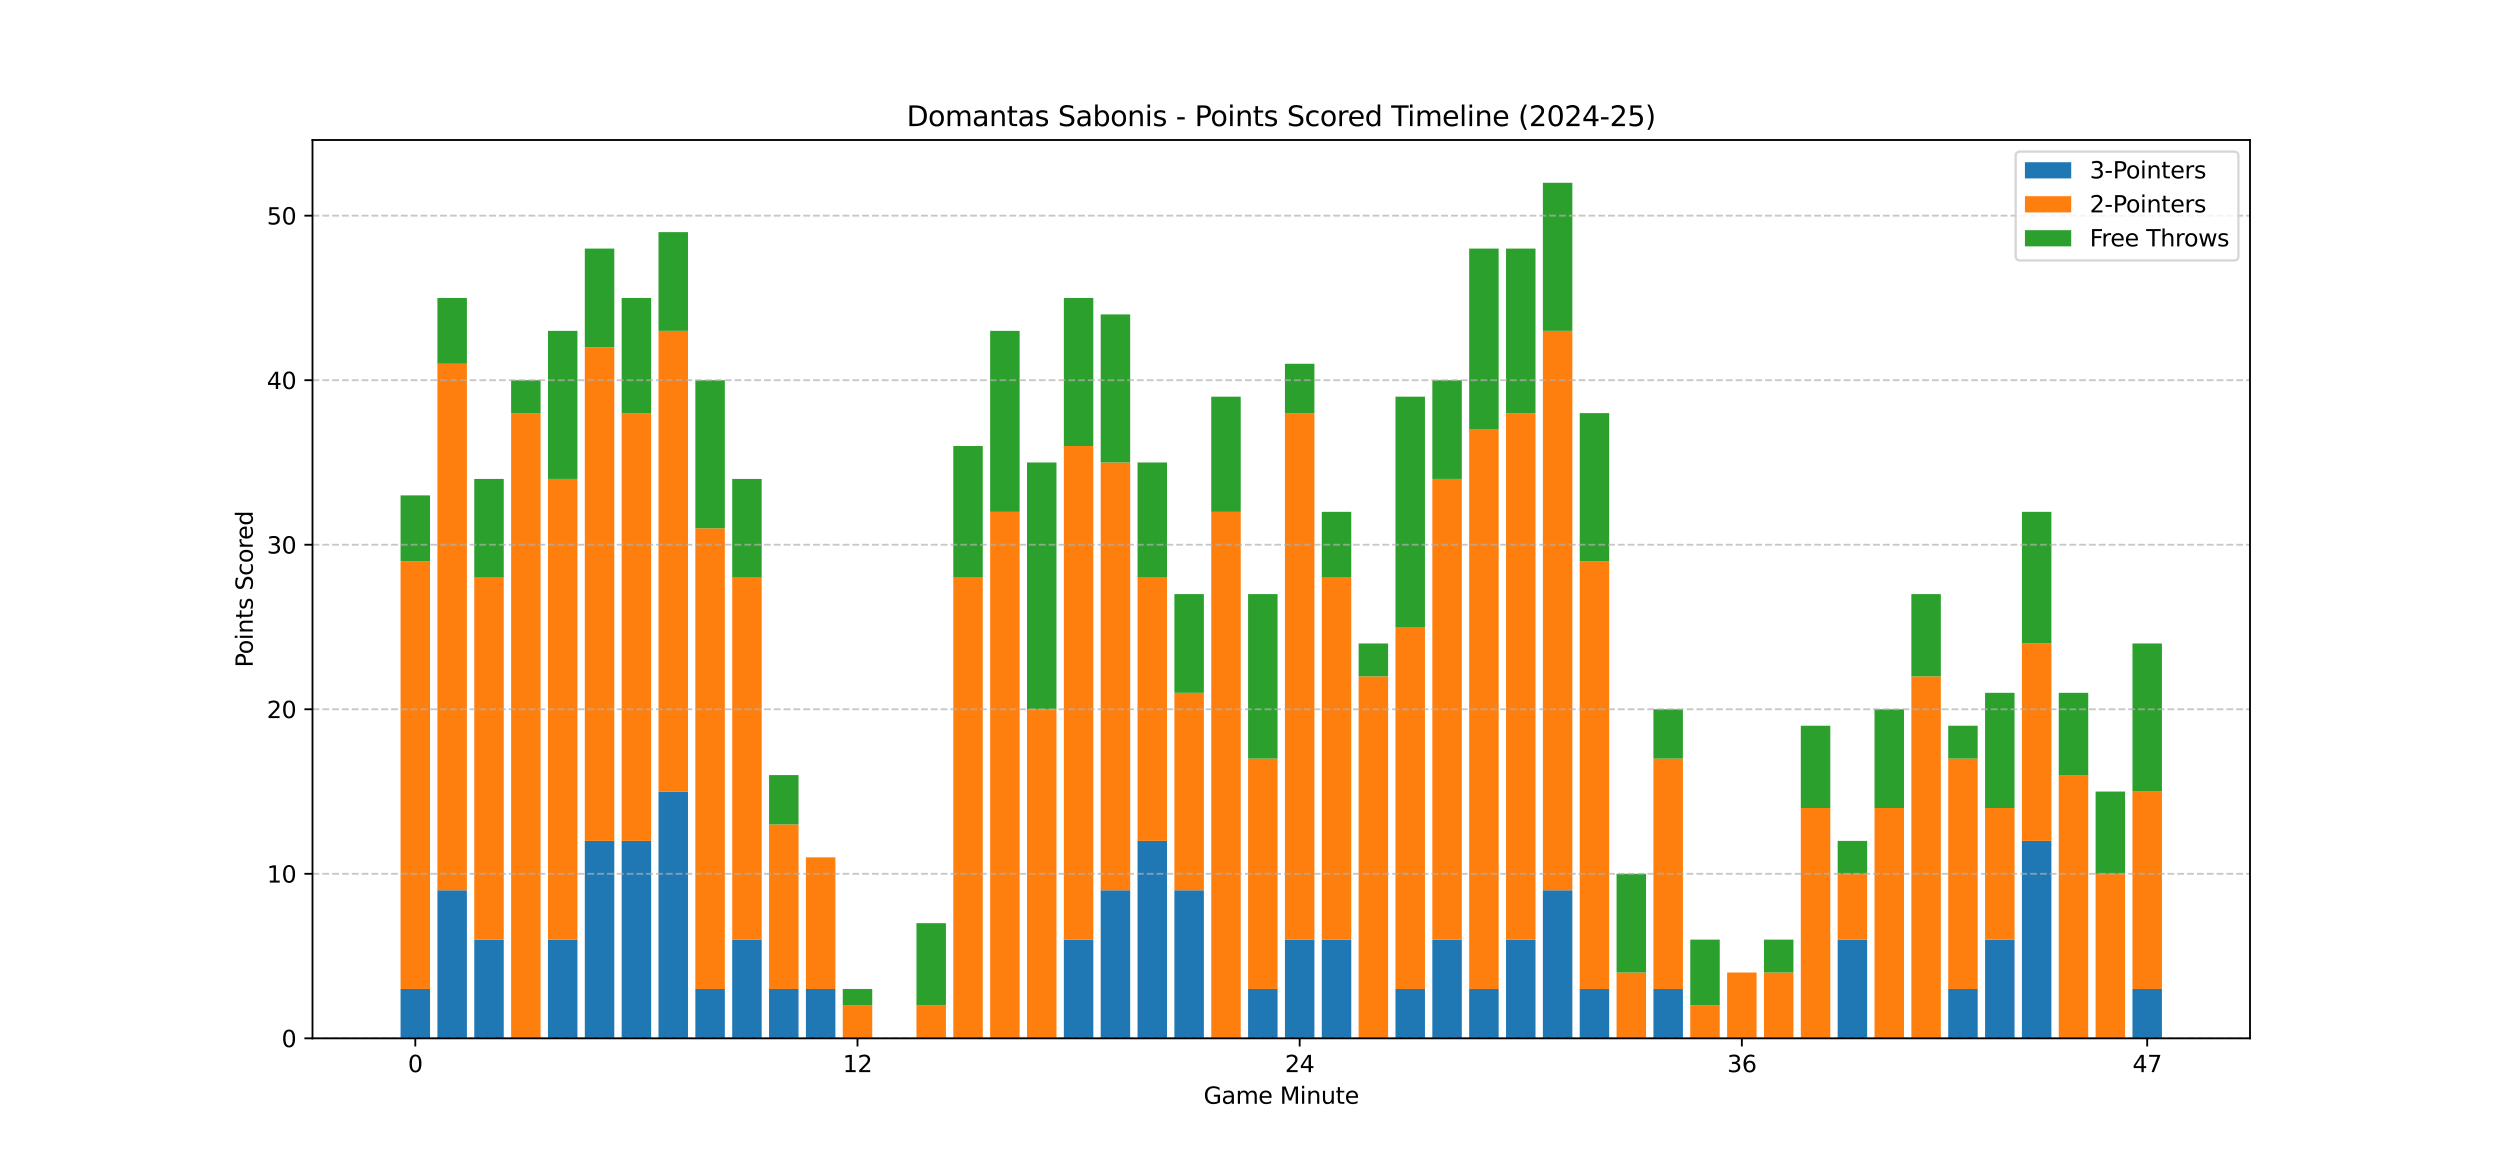 <?xml version="1.0" encoding="utf-8" standalone="no"?>
<!DOCTYPE svg PUBLIC "-//W3C//DTD SVG 1.1//EN"
  "http://www.w3.org/Graphics/SVG/1.1/DTD/svg11.dtd">
<svg xmlns:xlink="http://www.w3.org/1999/xlink" width="1080pt" height="504pt" viewBox="0 0 1080 504" xmlns="http://www.w3.org/2000/svg" version="1.1">
 <defs>
  <style type="text/css">*{stroke-linejoin: round; stroke-linecap: butt}</style>
 </defs>
 <g id="figure_1">
  <g id="patch_1">
   <path d="M 0 504 
L 1080 504 
L 1080 0 
L 0 0 
z
" style="fill: #ffffff"/>
  </g>
  <g id="axes_1">
   <g id="patch_2">
    <path d="M 135 448.56 
L 972 448.56 
L 972 60.48 
L 135 60.48 
z
" style="fill: #ffffff"/>
   </g>
   <g id="patch_3">
    <path d="M 173.045 448.56 
L 185.78 448.56 
L 185.78 427.237 
L 173.045 427.237 
z
" clip-path="url(#p64270d2802)" style="fill: #1f77b4"/>
   </g>
   <g id="patch_4">
    <path d="M 188.964 448.56 
L 201.699 448.56 
L 201.699 384.591 
L 188.964 384.591 
z
" clip-path="url(#p64270d2802)" style="fill: #1f77b4"/>
   </g>
   <g id="patch_5">
    <path d="M 204.883 448.56 
L 217.618 448.56 
L 217.618 405.914 
L 204.883 405.914 
z
" clip-path="url(#p64270d2802)" style="fill: #1f77b4"/>
   </g>
   <g id="patch_6">
    <path d="M 220.801 448.56 
L 233.536 448.56 
L 233.536 448.56 
L 220.801 448.56 
z
" clip-path="url(#p64270d2802)" style="fill: #1f77b4"/>
   </g>
   <g id="patch_7">
    <path d="M 236.72 448.56 
L 249.455 448.56 
L 249.455 405.914 
L 236.72 405.914 
z
" clip-path="url(#p64270d2802)" style="fill: #1f77b4"/>
   </g>
   <g id="patch_8">
    <path d="M 252.638 448.56 
L 265.373 448.56 
L 265.373 363.268 
L 252.638 363.268 
z
" clip-path="url(#p64270d2802)" style="fill: #1f77b4"/>
   </g>
   <g id="patch_9">
    <path d="M 268.557 448.56 
L 281.292 448.56 
L 281.292 363.268 
L 268.557 363.268 
z
" clip-path="url(#p64270d2802)" style="fill: #1f77b4"/>
   </g>
   <g id="patch_10">
    <path d="M 284.476 448.56 
L 297.211 448.56 
L 297.211 341.945 
L 284.476 341.945 
z
" clip-path="url(#p64270d2802)" style="fill: #1f77b4"/>
   </g>
   <g id="patch_11">
    <path d="M 300.394 448.56 
L 313.129 448.56 
L 313.129 427.237 
L 300.394 427.237 
z
" clip-path="url(#p64270d2802)" style="fill: #1f77b4"/>
   </g>
   <g id="patch_12">
    <path d="M 316.313 448.56 
L 329.048 448.56 
L 329.048 405.914 
L 316.313 405.914 
z
" clip-path="url(#p64270d2802)" style="fill: #1f77b4"/>
   </g>
   <g id="patch_13">
    <path d="M 332.231 448.56 
L 344.966 448.56 
L 344.966 427.237 
L 332.231 427.237 
z
" clip-path="url(#p64270d2802)" style="fill: #1f77b4"/>
   </g>
   <g id="patch_14">
    <path d="M 348.15 448.56 
L 360.885 448.56 
L 360.885 427.237 
L 348.15 427.237 
z
" clip-path="url(#p64270d2802)" style="fill: #1f77b4"/>
   </g>
   <g id="patch_15">
    <path d="M 364.069 448.56 
L 376.804 448.56 
L 376.804 448.56 
L 364.069 448.56 
z
" clip-path="url(#p64270d2802)" style="fill: #1f77b4"/>
   </g>
   <g id="patch_16">
    <path d="M 379.987 448.56 
L 392.722 448.56 
L 392.722 448.56 
L 379.987 448.56 
z
" clip-path="url(#p64270d2802)" style="fill: #1f77b4"/>
   </g>
   <g id="patch_17">
    <path d="M 395.906 448.56 
L 408.641 448.56 
L 408.641 448.56 
L 395.906 448.56 
z
" clip-path="url(#p64270d2802)" style="fill: #1f77b4"/>
   </g>
   <g id="patch_18">
    <path d="M 411.824 448.56 
L 424.559 448.56 
L 424.559 448.56 
L 411.824 448.56 
z
" clip-path="url(#p64270d2802)" style="fill: #1f77b4"/>
   </g>
   <g id="patch_19">
    <path d="M 427.743 448.56 
L 440.478 448.56 
L 440.478 448.56 
L 427.743 448.56 
z
" clip-path="url(#p64270d2802)" style="fill: #1f77b4"/>
   </g>
   <g id="patch_20">
    <path d="M 443.662 448.56 
L 456.397 448.56 
L 456.397 448.56 
L 443.662 448.56 
z
" clip-path="url(#p64270d2802)" style="fill: #1f77b4"/>
   </g>
   <g id="patch_21">
    <path d="M 459.58 448.56 
L 472.315 448.56 
L 472.315 405.914 
L 459.58 405.914 
z
" clip-path="url(#p64270d2802)" style="fill: #1f77b4"/>
   </g>
   <g id="patch_22">
    <path d="M 475.499 448.56 
L 488.234 448.56 
L 488.234 384.591 
L 475.499 384.591 
z
" clip-path="url(#p64270d2802)" style="fill: #1f77b4"/>
   </g>
   <g id="patch_23">
    <path d="M 491.417 448.56 
L 504.152 448.56 
L 504.152 363.268 
L 491.417 363.268 
z
" clip-path="url(#p64270d2802)" style="fill: #1f77b4"/>
   </g>
   <g id="patch_24">
    <path d="M 507.336 448.56 
L 520.071 448.56 
L 520.071 384.591 
L 507.336 384.591 
z
" clip-path="url(#p64270d2802)" style="fill: #1f77b4"/>
   </g>
   <g id="patch_25">
    <path d="M 523.255 448.56 
L 535.99 448.56 
L 535.99 448.56 
L 523.255 448.56 
z
" clip-path="url(#p64270d2802)" style="fill: #1f77b4"/>
   </g>
   <g id="patch_26">
    <path d="M 539.173 448.56 
L 551.908 448.56 
L 551.908 427.237 
L 539.173 427.237 
z
" clip-path="url(#p64270d2802)" style="fill: #1f77b4"/>
   </g>
   <g id="patch_27">
    <path d="M 555.092 448.56 
L 567.827 448.56 
L 567.827 405.914 
L 555.092 405.914 
z
" clip-path="url(#p64270d2802)" style="fill: #1f77b4"/>
   </g>
   <g id="patch_28">
    <path d="M 571.01 448.56 
L 583.745 448.56 
L 583.745 405.914 
L 571.01 405.914 
z
" clip-path="url(#p64270d2802)" style="fill: #1f77b4"/>
   </g>
   <g id="patch_29">
    <path d="M 586.929 448.56 
L 599.664 448.56 
L 599.664 448.56 
L 586.929 448.56 
z
" clip-path="url(#p64270d2802)" style="fill: #1f77b4"/>
   </g>
   <g id="patch_30">
    <path d="M 602.848 448.56 
L 615.583 448.56 
L 615.583 427.237 
L 602.848 427.237 
z
" clip-path="url(#p64270d2802)" style="fill: #1f77b4"/>
   </g>
   <g id="patch_31">
    <path d="M 618.766 448.56 
L 631.501 448.56 
L 631.501 405.914 
L 618.766 405.914 
z
" clip-path="url(#p64270d2802)" style="fill: #1f77b4"/>
   </g>
   <g id="patch_32">
    <path d="M 634.685 448.56 
L 647.42 448.56 
L 647.42 427.237 
L 634.685 427.237 
z
" clip-path="url(#p64270d2802)" style="fill: #1f77b4"/>
   </g>
   <g id="patch_33">
    <path d="M 650.603 448.56 
L 663.338 448.56 
L 663.338 405.914 
L 650.603 405.914 
z
" clip-path="url(#p64270d2802)" style="fill: #1f77b4"/>
   </g>
   <g id="patch_34">
    <path d="M 666.522 448.56 
L 679.257 448.56 
L 679.257 384.591 
L 666.522 384.591 
z
" clip-path="url(#p64270d2802)" style="fill: #1f77b4"/>
   </g>
   <g id="patch_35">
    <path d="M 682.441 448.56 
L 695.176 448.56 
L 695.176 427.237 
L 682.441 427.237 
z
" clip-path="url(#p64270d2802)" style="fill: #1f77b4"/>
   </g>
   <g id="patch_36">
    <path d="M 698.359 448.56 
L 711.094 448.56 
L 711.094 448.56 
L 698.359 448.56 
z
" clip-path="url(#p64270d2802)" style="fill: #1f77b4"/>
   </g>
   <g id="patch_37">
    <path d="M 714.278 448.56 
L 727.013 448.56 
L 727.013 427.237 
L 714.278 427.237 
z
" clip-path="url(#p64270d2802)" style="fill: #1f77b4"/>
   </g>
   <g id="patch_38">
    <path d="M 730.196 448.56 
L 742.931 448.56 
L 742.931 448.56 
L 730.196 448.56 
z
" clip-path="url(#p64270d2802)" style="fill: #1f77b4"/>
   </g>
   <g id="patch_39">
    <path d="M 746.115 448.56 
L 758.85 448.56 
L 758.85 448.56 
L 746.115 448.56 
z
" clip-path="url(#p64270d2802)" style="fill: #1f77b4"/>
   </g>
   <g id="patch_40">
    <path d="M 762.034 448.56 
L 774.769 448.56 
L 774.769 448.56 
L 762.034 448.56 
z
" clip-path="url(#p64270d2802)" style="fill: #1f77b4"/>
   </g>
   <g id="patch_41">
    <path d="M 777.952 448.56 
L 790.687 448.56 
L 790.687 448.56 
L 777.952 448.56 
z
" clip-path="url(#p64270d2802)" style="fill: #1f77b4"/>
   </g>
   <g id="patch_42">
    <path d="M 793.871 448.56 
L 806.606 448.56 
L 806.606 405.914 
L 793.871 405.914 
z
" clip-path="url(#p64270d2802)" style="fill: #1f77b4"/>
   </g>
   <g id="patch_43">
    <path d="M 809.789 448.56 
L 822.524 448.56 
L 822.524 448.56 
L 809.789 448.56 
z
" clip-path="url(#p64270d2802)" style="fill: #1f77b4"/>
   </g>
   <g id="patch_44">
    <path d="M 825.708 448.56 
L 838.443 448.56 
L 838.443 448.56 
L 825.708 448.56 
z
" clip-path="url(#p64270d2802)" style="fill: #1f77b4"/>
   </g>
   <g id="patch_45">
    <path d="M 841.627 448.56 
L 854.362 448.56 
L 854.362 427.237 
L 841.627 427.237 
z
" clip-path="url(#p64270d2802)" style="fill: #1f77b4"/>
   </g>
   <g id="patch_46">
    <path d="M 857.545 448.56 
L 870.28 448.56 
L 870.28 405.914 
L 857.545 405.914 
z
" clip-path="url(#p64270d2802)" style="fill: #1f77b4"/>
   </g>
   <g id="patch_47">
    <path d="M 873.464 448.56 
L 886.199 448.56 
L 886.199 363.268 
L 873.464 363.268 
z
" clip-path="url(#p64270d2802)" style="fill: #1f77b4"/>
   </g>
   <g id="patch_48">
    <path d="M 889.382 448.56 
L 902.117 448.56 
L 902.117 448.56 
L 889.382 448.56 
z
" clip-path="url(#p64270d2802)" style="fill: #1f77b4"/>
   </g>
   <g id="patch_49">
    <path d="M 905.301 448.56 
L 918.036 448.56 
L 918.036 448.56 
L 905.301 448.56 
z
" clip-path="url(#p64270d2802)" style="fill: #1f77b4"/>
   </g>
   <g id="patch_50">
    <path d="M 921.22 448.56 
L 933.955 448.56 
L 933.955 427.237 
L 921.22 427.237 
z
" clip-path="url(#p64270d2802)" style="fill: #1f77b4"/>
   </g>
   <g id="patch_51">
    <path d="M 173.045 427.237 
L 185.78 427.237 
L 185.78 242.437 
L 173.045 242.437 
z
" clip-path="url(#p64270d2802)" style="fill: #ff7f0e"/>
   </g>
   <g id="patch_52">
    <path d="M 188.964 384.591 
L 201.699 384.591 
L 201.699 157.145 
L 188.964 157.145 
z
" clip-path="url(#p64270d2802)" style="fill: #ff7f0e"/>
   </g>
   <g id="patch_53">
    <path d="M 204.883 405.914 
L 217.618 405.914 
L 217.618 249.545 
L 204.883 249.545 
z
" clip-path="url(#p64270d2802)" style="fill: #ff7f0e"/>
   </g>
   <g id="patch_54">
    <path d="M 220.801 448.56 
L 233.536 448.56 
L 233.536 178.468 
L 220.801 178.468 
z
" clip-path="url(#p64270d2802)" style="fill: #ff7f0e"/>
   </g>
   <g id="patch_55">
    <path d="M 236.72 405.914 
L 249.455 405.914 
L 249.455 206.898 
L 236.72 206.898 
z
" clip-path="url(#p64270d2802)" style="fill: #ff7f0e"/>
   </g>
   <g id="patch_56">
    <path d="M 252.638 363.268 
L 265.373 363.268 
L 265.373 150.037 
L 252.638 150.037 
z
" clip-path="url(#p64270d2802)" style="fill: #ff7f0e"/>
   </g>
   <g id="patch_57">
    <path d="M 268.557 363.268 
L 281.292 363.268 
L 281.292 178.468 
L 268.557 178.468 
z
" clip-path="url(#p64270d2802)" style="fill: #ff7f0e"/>
   </g>
   <g id="patch_58">
    <path d="M 284.476 341.945 
L 297.211 341.945 
L 297.211 142.929 
L 284.476 142.929 
z
" clip-path="url(#p64270d2802)" style="fill: #ff7f0e"/>
   </g>
   <g id="patch_59">
    <path d="M 300.394 427.237 
L 313.129 427.237 
L 313.129 228.222 
L 300.394 228.222 
z
" clip-path="url(#p64270d2802)" style="fill: #ff7f0e"/>
   </g>
   <g id="patch_60">
    <path d="M 316.313 405.914 
L 329.048 405.914 
L 329.048 249.545 
L 316.313 249.545 
z
" clip-path="url(#p64270d2802)" style="fill: #ff7f0e"/>
   </g>
   <g id="patch_61">
    <path d="M 332.231 427.237 
L 344.966 427.237 
L 344.966 356.16 
L 332.231 356.16 
z
" clip-path="url(#p64270d2802)" style="fill: #ff7f0e"/>
   </g>
   <g id="patch_62">
    <path d="M 348.15 427.237 
L 360.885 427.237 
L 360.885 370.375 
L 348.15 370.375 
z
" clip-path="url(#p64270d2802)" style="fill: #ff7f0e"/>
   </g>
   <g id="patch_63">
    <path d="M 364.069 448.56 
L 376.804 448.56 
L 376.804 434.345 
L 364.069 434.345 
z
" clip-path="url(#p64270d2802)" style="fill: #ff7f0e"/>
   </g>
   <g id="patch_64">
    <path d="M 379.987 448.56 
L 392.722 448.56 
L 392.722 448.56 
L 379.987 448.56 
z
" clip-path="url(#p64270d2802)" style="fill: #ff7f0e"/>
   </g>
   <g id="patch_65">
    <path d="M 395.906 448.56 
L 408.641 448.56 
L 408.641 434.345 
L 395.906 434.345 
z
" clip-path="url(#p64270d2802)" style="fill: #ff7f0e"/>
   </g>
   <g id="patch_66">
    <path d="M 411.824 448.56 
L 424.559 448.56 
L 424.559 249.545 
L 411.824 249.545 
z
" clip-path="url(#p64270d2802)" style="fill: #ff7f0e"/>
   </g>
   <g id="patch_67">
    <path d="M 427.743 448.56 
L 440.478 448.56 
L 440.478 221.114 
L 427.743 221.114 
z
" clip-path="url(#p64270d2802)" style="fill: #ff7f0e"/>
   </g>
   <g id="patch_68">
    <path d="M 443.662 448.56 
L 456.397 448.56 
L 456.397 306.406 
L 443.662 306.406 
z
" clip-path="url(#p64270d2802)" style="fill: #ff7f0e"/>
   </g>
   <g id="patch_69">
    <path d="M 459.58 405.914 
L 472.315 405.914 
L 472.315 192.683 
L 459.58 192.683 
z
" clip-path="url(#p64270d2802)" style="fill: #ff7f0e"/>
   </g>
   <g id="patch_70">
    <path d="M 475.499 384.591 
L 488.234 384.591 
L 488.234 199.791 
L 475.499 199.791 
z
" clip-path="url(#p64270d2802)" style="fill: #ff7f0e"/>
   </g>
   <g id="patch_71">
    <path d="M 491.417 363.268 
L 504.152 363.268 
L 504.152 249.545 
L 491.417 249.545 
z
" clip-path="url(#p64270d2802)" style="fill: #ff7f0e"/>
   </g>
   <g id="patch_72">
    <path d="M 507.336 384.591 
L 520.071 384.591 
L 520.071 299.298 
L 507.336 299.298 
z
" clip-path="url(#p64270d2802)" style="fill: #ff7f0e"/>
   </g>
   <g id="patch_73">
    <path d="M 523.255 448.56 
L 535.99 448.56 
L 535.99 221.114 
L 523.255 221.114 
z
" clip-path="url(#p64270d2802)" style="fill: #ff7f0e"/>
   </g>
   <g id="patch_74">
    <path d="M 539.173 427.237 
L 551.908 427.237 
L 551.908 327.729 
L 539.173 327.729 
z
" clip-path="url(#p64270d2802)" style="fill: #ff7f0e"/>
   </g>
   <g id="patch_75">
    <path d="M 555.092 405.914 
L 567.827 405.914 
L 567.827 178.468 
L 555.092 178.468 
z
" clip-path="url(#p64270d2802)" style="fill: #ff7f0e"/>
   </g>
   <g id="patch_76">
    <path d="M 571.01 405.914 
L 583.745 405.914 
L 583.745 249.545 
L 571.01 249.545 
z
" clip-path="url(#p64270d2802)" style="fill: #ff7f0e"/>
   </g>
   <g id="patch_77">
    <path d="M 586.929 448.56 
L 599.664 448.56 
L 599.664 292.191 
L 586.929 292.191 
z
" clip-path="url(#p64270d2802)" style="fill: #ff7f0e"/>
   </g>
   <g id="patch_78">
    <path d="M 602.848 427.237 
L 615.583 427.237 
L 615.583 270.868 
L 602.848 270.868 
z
" clip-path="url(#p64270d2802)" style="fill: #ff7f0e"/>
   </g>
   <g id="patch_79">
    <path d="M 618.766 405.914 
L 631.501 405.914 
L 631.501 206.898 
L 618.766 206.898 
z
" clip-path="url(#p64270d2802)" style="fill: #ff7f0e"/>
   </g>
   <g id="patch_80">
    <path d="M 634.685 427.237 
L 647.42 427.237 
L 647.42 185.575 
L 634.685 185.575 
z
" clip-path="url(#p64270d2802)" style="fill: #ff7f0e"/>
   </g>
   <g id="patch_81">
    <path d="M 650.603 405.914 
L 663.338 405.914 
L 663.338 178.468 
L 650.603 178.468 
z
" clip-path="url(#p64270d2802)" style="fill: #ff7f0e"/>
   </g>
   <g id="patch_82">
    <path d="M 666.522 384.591 
L 679.257 384.591 
L 679.257 142.929 
L 666.522 142.929 
z
" clip-path="url(#p64270d2802)" style="fill: #ff7f0e"/>
   </g>
   <g id="patch_83">
    <path d="M 682.441 427.237 
L 695.176 427.237 
L 695.176 242.437 
L 682.441 242.437 
z
" clip-path="url(#p64270d2802)" style="fill: #ff7f0e"/>
   </g>
   <g id="patch_84">
    <path d="M 698.359 448.56 
L 711.094 448.56 
L 711.094 420.129 
L 698.359 420.129 
z
" clip-path="url(#p64270d2802)" style="fill: #ff7f0e"/>
   </g>
   <g id="patch_85">
    <path d="M 714.278 427.237 
L 727.013 427.237 
L 727.013 327.729 
L 714.278 327.729 
z
" clip-path="url(#p64270d2802)" style="fill: #ff7f0e"/>
   </g>
   <g id="patch_86">
    <path d="M 730.196 448.56 
L 742.931 448.56 
L 742.931 434.345 
L 730.196 434.345 
z
" clip-path="url(#p64270d2802)" style="fill: #ff7f0e"/>
   </g>
   <g id="patch_87">
    <path d="M 746.115 448.56 
L 758.85 448.56 
L 758.85 420.129 
L 746.115 420.129 
z
" clip-path="url(#p64270d2802)" style="fill: #ff7f0e"/>
   </g>
   <g id="patch_88">
    <path d="M 762.034 448.56 
L 774.769 448.56 
L 774.769 420.129 
L 762.034 420.129 
z
" clip-path="url(#p64270d2802)" style="fill: #ff7f0e"/>
   </g>
   <g id="patch_89">
    <path d="M 777.952 448.56 
L 790.687 448.56 
L 790.687 349.052 
L 777.952 349.052 
z
" clip-path="url(#p64270d2802)" style="fill: #ff7f0e"/>
   </g>
   <g id="patch_90">
    <path d="M 793.871 405.914 
L 806.606 405.914 
L 806.606 377.483 
L 793.871 377.483 
z
" clip-path="url(#p64270d2802)" style="fill: #ff7f0e"/>
   </g>
   <g id="patch_91">
    <path d="M 809.789 448.56 
L 822.524 448.56 
L 822.524 349.052 
L 809.789 349.052 
z
" clip-path="url(#p64270d2802)" style="fill: #ff7f0e"/>
   </g>
   <g id="patch_92">
    <path d="M 825.708 448.56 
L 838.443 448.56 
L 838.443 292.191 
L 825.708 292.191 
z
" clip-path="url(#p64270d2802)" style="fill: #ff7f0e"/>
   </g>
   <g id="patch_93">
    <path d="M 841.627 427.237 
L 854.362 427.237 
L 854.362 327.729 
L 841.627 327.729 
z
" clip-path="url(#p64270d2802)" style="fill: #ff7f0e"/>
   </g>
   <g id="patch_94">
    <path d="M 857.545 405.914 
L 870.28 405.914 
L 870.28 349.052 
L 857.545 349.052 
z
" clip-path="url(#p64270d2802)" style="fill: #ff7f0e"/>
   </g>
   <g id="patch_95">
    <path d="M 873.464 363.268 
L 886.199 363.268 
L 886.199 277.975 
L 873.464 277.975 
z
" clip-path="url(#p64270d2802)" style="fill: #ff7f0e"/>
   </g>
   <g id="patch_96">
    <path d="M 889.382 448.56 
L 902.117 448.56 
L 902.117 334.837 
L 889.382 334.837 
z
" clip-path="url(#p64270d2802)" style="fill: #ff7f0e"/>
   </g>
   <g id="patch_97">
    <path d="M 905.301 448.56 
L 918.036 448.56 
L 918.036 377.483 
L 905.301 377.483 
z
" clip-path="url(#p64270d2802)" style="fill: #ff7f0e"/>
   </g>
   <g id="patch_98">
    <path d="M 921.22 427.237 
L 933.955 427.237 
L 933.955 341.945 
L 921.22 341.945 
z
" clip-path="url(#p64270d2802)" style="fill: #ff7f0e"/>
   </g>
   <g id="patch_99">
    <path d="M 173.045 242.437 
L 185.78 242.437 
L 185.78 214.006 
L 173.045 214.006 
z
" clip-path="url(#p64270d2802)" style="fill: #2ca02c"/>
   </g>
   <g id="patch_100">
    <path d="M 188.964 157.145 
L 201.699 157.145 
L 201.699 128.714 
L 188.964 128.714 
z
" clip-path="url(#p64270d2802)" style="fill: #2ca02c"/>
   </g>
   <g id="patch_101">
    <path d="M 204.883 249.545 
L 217.618 249.545 
L 217.618 206.898 
L 204.883 206.898 
z
" clip-path="url(#p64270d2802)" style="fill: #2ca02c"/>
   </g>
   <g id="patch_102">
    <path d="M 220.801 178.468 
L 233.536 178.468 
L 233.536 164.252 
L 220.801 164.252 
z
" clip-path="url(#p64270d2802)" style="fill: #2ca02c"/>
   </g>
   <g id="patch_103">
    <path d="M 236.72 206.898 
L 249.455 206.898 
L 249.455 142.929 
L 236.72 142.929 
z
" clip-path="url(#p64270d2802)" style="fill: #2ca02c"/>
   </g>
   <g id="patch_104">
    <path d="M 252.638 150.037 
L 265.373 150.037 
L 265.373 107.391 
L 252.638 107.391 
z
" clip-path="url(#p64270d2802)" style="fill: #2ca02c"/>
   </g>
   <g id="patch_105">
    <path d="M 268.557 178.468 
L 281.292 178.468 
L 281.292 128.714 
L 268.557 128.714 
z
" clip-path="url(#p64270d2802)" style="fill: #2ca02c"/>
   </g>
   <g id="patch_106">
    <path d="M 284.476 142.929 
L 297.211 142.929 
L 297.211 100.283 
L 284.476 100.283 
z
" clip-path="url(#p64270d2802)" style="fill: #2ca02c"/>
   </g>
   <g id="patch_107">
    <path d="M 300.394 228.222 
L 313.129 228.222 
L 313.129 164.252 
L 300.394 164.252 
z
" clip-path="url(#p64270d2802)" style="fill: #2ca02c"/>
   </g>
   <g id="patch_108">
    <path d="M 316.313 249.545 
L 329.048 249.545 
L 329.048 206.898 
L 316.313 206.898 
z
" clip-path="url(#p64270d2802)" style="fill: #2ca02c"/>
   </g>
   <g id="patch_109">
    <path d="M 332.231 356.16 
L 344.966 356.16 
L 344.966 334.837 
L 332.231 334.837 
z
" clip-path="url(#p64270d2802)" style="fill: #2ca02c"/>
   </g>
   <g id="patch_110">
    <path d="M 348.15 370.375 
L 360.885 370.375 
L 360.885 370.375 
L 348.15 370.375 
z
" clip-path="url(#p64270d2802)" style="fill: #2ca02c"/>
   </g>
   <g id="patch_111">
    <path d="M 364.069 434.345 
L 376.804 434.345 
L 376.804 427.237 
L 364.069 427.237 
z
" clip-path="url(#p64270d2802)" style="fill: #2ca02c"/>
   </g>
   <g id="patch_112">
    <path d="M 379.987 448.56 
L 392.722 448.56 
L 392.722 448.56 
L 379.987 448.56 
z
" clip-path="url(#p64270d2802)" style="fill: #2ca02c"/>
   </g>
   <g id="patch_113">
    <path d="M 395.906 434.345 
L 408.641 434.345 
L 408.641 398.806 
L 395.906 398.806 
z
" clip-path="url(#p64270d2802)" style="fill: #2ca02c"/>
   </g>
   <g id="patch_114">
    <path d="M 411.824 249.545 
L 424.559 249.545 
L 424.559 192.683 
L 411.824 192.683 
z
" clip-path="url(#p64270d2802)" style="fill: #2ca02c"/>
   </g>
   <g id="patch_115">
    <path d="M 427.743 221.114 
L 440.478 221.114 
L 440.478 142.929 
L 427.743 142.929 
z
" clip-path="url(#p64270d2802)" style="fill: #2ca02c"/>
   </g>
   <g id="patch_116">
    <path d="M 443.662 306.406 
L 456.397 306.406 
L 456.397 199.791 
L 443.662 199.791 
z
" clip-path="url(#p64270d2802)" style="fill: #2ca02c"/>
   </g>
   <g id="patch_117">
    <path d="M 459.58 192.683 
L 472.315 192.683 
L 472.315 128.714 
L 459.58 128.714 
z
" clip-path="url(#p64270d2802)" style="fill: #2ca02c"/>
   </g>
   <g id="patch_118">
    <path d="M 475.499 199.791 
L 488.234 199.791 
L 488.234 135.822 
L 475.499 135.822 
z
" clip-path="url(#p64270d2802)" style="fill: #2ca02c"/>
   </g>
   <g id="patch_119">
    <path d="M 491.417 249.545 
L 504.152 249.545 
L 504.152 199.791 
L 491.417 199.791 
z
" clip-path="url(#p64270d2802)" style="fill: #2ca02c"/>
   </g>
   <g id="patch_120">
    <path d="M 507.336 299.298 
L 520.071 299.298 
L 520.071 256.652 
L 507.336 256.652 
z
" clip-path="url(#p64270d2802)" style="fill: #2ca02c"/>
   </g>
   <g id="patch_121">
    <path d="M 523.255 221.114 
L 535.99 221.114 
L 535.99 171.36 
L 523.255 171.36 
z
" clip-path="url(#p64270d2802)" style="fill: #2ca02c"/>
   </g>
   <g id="patch_122">
    <path d="M 539.173 327.729 
L 551.908 327.729 
L 551.908 256.652 
L 539.173 256.652 
z
" clip-path="url(#p64270d2802)" style="fill: #2ca02c"/>
   </g>
   <g id="patch_123">
    <path d="M 555.092 178.468 
L 567.827 178.468 
L 567.827 157.145 
L 555.092 157.145 
z
" clip-path="url(#p64270d2802)" style="fill: #2ca02c"/>
   </g>
   <g id="patch_124">
    <path d="M 571.01 249.545 
L 583.745 249.545 
L 583.745 221.114 
L 571.01 221.114 
z
" clip-path="url(#p64270d2802)" style="fill: #2ca02c"/>
   </g>
   <g id="patch_125">
    <path d="M 586.929 292.191 
L 599.664 292.191 
L 599.664 277.975 
L 586.929 277.975 
z
" clip-path="url(#p64270d2802)" style="fill: #2ca02c"/>
   </g>
   <g id="patch_126">
    <path d="M 602.848 270.868 
L 615.583 270.868 
L 615.583 171.36 
L 602.848 171.36 
z
" clip-path="url(#p64270d2802)" style="fill: #2ca02c"/>
   </g>
   <g id="patch_127">
    <path d="M 618.766 206.898 
L 631.501 206.898 
L 631.501 164.252 
L 618.766 164.252 
z
" clip-path="url(#p64270d2802)" style="fill: #2ca02c"/>
   </g>
   <g id="patch_128">
    <path d="M 634.685 185.575 
L 647.42 185.575 
L 647.42 107.391 
L 634.685 107.391 
z
" clip-path="url(#p64270d2802)" style="fill: #2ca02c"/>
   </g>
   <g id="patch_129">
    <path d="M 650.603 178.468 
L 663.338 178.468 
L 663.338 107.391 
L 650.603 107.391 
z
" clip-path="url(#p64270d2802)" style="fill: #2ca02c"/>
   </g>
   <g id="patch_130">
    <path d="M 666.522 142.929 
L 679.257 142.929 
L 679.257 78.96 
L 666.522 78.96 
z
" clip-path="url(#p64270d2802)" style="fill: #2ca02c"/>
   </g>
   <g id="patch_131">
    <path d="M 682.441 242.437 
L 695.176 242.437 
L 695.176 178.468 
L 682.441 178.468 
z
" clip-path="url(#p64270d2802)" style="fill: #2ca02c"/>
   </g>
   <g id="patch_132">
    <path d="M 698.359 420.129 
L 711.094 420.129 
L 711.094 377.483 
L 698.359 377.483 
z
" clip-path="url(#p64270d2802)" style="fill: #2ca02c"/>
   </g>
   <g id="patch_133">
    <path d="M 714.278 327.729 
L 727.013 327.729 
L 727.013 306.406 
L 714.278 306.406 
z
" clip-path="url(#p64270d2802)" style="fill: #2ca02c"/>
   </g>
   <g id="patch_134">
    <path d="M 730.196 434.345 
L 742.931 434.345 
L 742.931 405.914 
L 730.196 405.914 
z
" clip-path="url(#p64270d2802)" style="fill: #2ca02c"/>
   </g>
   <g id="patch_135">
    <path d="M 746.115 420.129 
L 758.85 420.129 
L 758.85 420.129 
L 746.115 420.129 
z
" clip-path="url(#p64270d2802)" style="fill: #2ca02c"/>
   </g>
   <g id="patch_136">
    <path d="M 762.034 420.129 
L 774.769 420.129 
L 774.769 405.914 
L 762.034 405.914 
z
" clip-path="url(#p64270d2802)" style="fill: #2ca02c"/>
   </g>
   <g id="patch_137">
    <path d="M 777.952 349.052 
L 790.687 349.052 
L 790.687 313.514 
L 777.952 313.514 
z
" clip-path="url(#p64270d2802)" style="fill: #2ca02c"/>
   </g>
   <g id="patch_138">
    <path d="M 793.871 377.483 
L 806.606 377.483 
L 806.606 363.268 
L 793.871 363.268 
z
" clip-path="url(#p64270d2802)" style="fill: #2ca02c"/>
   </g>
   <g id="patch_139">
    <path d="M 809.789 349.052 
L 822.524 349.052 
L 822.524 306.406 
L 809.789 306.406 
z
" clip-path="url(#p64270d2802)" style="fill: #2ca02c"/>
   </g>
   <g id="patch_140">
    <path d="M 825.708 292.191 
L 838.443 292.191 
L 838.443 256.652 
L 825.708 256.652 
z
" clip-path="url(#p64270d2802)" style="fill: #2ca02c"/>
   </g>
   <g id="patch_141">
    <path d="M 841.627 327.729 
L 854.362 327.729 
L 854.362 313.514 
L 841.627 313.514 
z
" clip-path="url(#p64270d2802)" style="fill: #2ca02c"/>
   </g>
   <g id="patch_142">
    <path d="M 857.545 349.052 
L 870.28 349.052 
L 870.28 299.298 
L 857.545 299.298 
z
" clip-path="url(#p64270d2802)" style="fill: #2ca02c"/>
   </g>
   <g id="patch_143">
    <path d="M 873.464 277.975 
L 886.199 277.975 
L 886.199 221.114 
L 873.464 221.114 
z
" clip-path="url(#p64270d2802)" style="fill: #2ca02c"/>
   </g>
   <g id="patch_144">
    <path d="M 889.382 334.837 
L 902.117 334.837 
L 902.117 299.298 
L 889.382 299.298 
z
" clip-path="url(#p64270d2802)" style="fill: #2ca02c"/>
   </g>
   <g id="patch_145">
    <path d="M 905.301 377.483 
L 918.036 377.483 
L 918.036 341.945 
L 905.301 341.945 
z
" clip-path="url(#p64270d2802)" style="fill: #2ca02c"/>
   </g>
   <g id="patch_146">
    <path d="M 921.22 341.945 
L 933.955 341.945 
L 933.955 277.975 
L 921.22 277.975 
z
" clip-path="url(#p64270d2802)" style="fill: #2ca02c"/>
   </g>
   <g id="matplotlib.axis_1">
    <g id="xtick_1">
     <g id="line2d_1">
      <defs>
       <path id="mfbb6df6242" d="M 0 0 
L 0 3.5 
" style="stroke: #000000; stroke-width: 0.8"/>
      </defs>
      <g>
       <use xlink:href="#mfbb6df6242" x="179.413" y="448.56" style="stroke: #000000; stroke-width: 0.8"/>
      </g>
     </g>
     <g id="text_1">
      <!-- 0 -->
      <g transform="translate(176.232 463.158) scale(0.1 -0.1)">
       <defs>
        <path id="DejaVuSans-30" d="M 2034 4250 
Q 1547 4250 1301 3770 
Q 1056 3291 1056 2328 
Q 1056 1369 1301 889 
Q 1547 409 2034 409 
Q 2525 409 2770 889 
Q 3016 1369 3016 2328 
Q 3016 3291 2770 3770 
Q 2525 4250 2034 4250 
z
M 2034 4750 
Q 2819 4750 3233 4129 
Q 3647 3509 3647 2328 
Q 3647 1150 3233 529 
Q 2819 -91 2034 -91 
Q 1250 -91 836 529 
Q 422 1150 422 2328 
Q 422 3509 836 4129 
Q 1250 4750 2034 4750 
z
" transform="scale(0.016)"/>
       </defs>
       <use xlink:href="#DejaVuSans-30"/>
      </g>
     </g>
    </g>
    <g id="xtick_2">
     <g id="line2d_2">
      <g>
       <use xlink:href="#mfbb6df6242" x="370.436" y="448.56" style="stroke: #000000; stroke-width: 0.8"/>
      </g>
     </g>
     <g id="text_2">
      <!-- 12 -->
      <g transform="translate(364.074 463.158) scale(0.1 -0.1)">
       <defs>
        <path id="DejaVuSans-31" d="M 794 531 
L 1825 531 
L 1825 4091 
L 703 3866 
L 703 4441 
L 1819 4666 
L 2450 4666 
L 2450 531 
L 3481 531 
L 3481 0 
L 794 0 
L 794 531 
z
" transform="scale(0.016)"/>
        <path id="DejaVuSans-32" d="M 1228 531 
L 3431 531 
L 3431 0 
L 469 0 
L 469 531 
Q 828 903 1448 1529 
Q 2069 2156 2228 2338 
Q 2531 2678 2651 2914 
Q 2772 3150 2772 3378 
Q 2772 3750 2511 3984 
Q 2250 4219 1831 4219 
Q 1534 4219 1204 4116 
Q 875 4013 500 3803 
L 500 4441 
Q 881 4594 1212 4672 
Q 1544 4750 1819 4750 
Q 2544 4750 2975 4387 
Q 3406 4025 3406 3419 
Q 3406 3131 3298 2873 
Q 3191 2616 2906 2266 
Q 2828 2175 2409 1742 
Q 1991 1309 1228 531 
z
" transform="scale(0.016)"/>
       </defs>
       <use xlink:href="#DejaVuSans-31"/>
       <use xlink:href="#DejaVuSans-32" transform="translate(63.623 0)"/>
      </g>
     </g>
    </g>
    <g id="xtick_3">
     <g id="line2d_3">
      <g>
       <use xlink:href="#mfbb6df6242" x="561.459" y="448.56" style="stroke: #000000; stroke-width: 0.8"/>
      </g>
     </g>
     <g id="text_3">
      <!-- 24 -->
      <g transform="translate(555.097 463.158) scale(0.1 -0.1)">
       <defs>
        <path id="DejaVuSans-34" d="M 2419 4116 
L 825 1625 
L 2419 1625 
L 2419 4116 
z
M 2253 4666 
L 3047 4666 
L 3047 1625 
L 3713 1625 
L 3713 1100 
L 3047 1100 
L 3047 0 
L 2419 0 
L 2419 1100 
L 313 1100 
L 313 1709 
L 2253 4666 
z
" transform="scale(0.016)"/>
       </defs>
       <use xlink:href="#DejaVuSans-32"/>
       <use xlink:href="#DejaVuSans-34" transform="translate(63.623 0)"/>
      </g>
     </g>
    </g>
    <g id="xtick_4">
     <g id="line2d_4">
      <g>
       <use xlink:href="#mfbb6df6242" x="752.483" y="448.56" style="stroke: #000000; stroke-width: 0.8"/>
      </g>
     </g>
     <g id="text_4">
      <!-- 36 -->
      <g transform="translate(746.12 463.158) scale(0.1 -0.1)">
       <defs>
        <path id="DejaVuSans-33" d="M 2597 2516 
Q 3050 2419 3304 2112 
Q 3559 1806 3559 1356 
Q 3559 666 3084 287 
Q 2609 -91 1734 -91 
Q 1441 -91 1130 -33 
Q 819 25 488 141 
L 488 750 
Q 750 597 1062 519 
Q 1375 441 1716 441 
Q 2309 441 2620 675 
Q 2931 909 2931 1356 
Q 2931 1769 2642 2001 
Q 2353 2234 1838 2234 
L 1294 2234 
L 1294 2753 
L 1863 2753 
Q 2328 2753 2575 2939 
Q 2822 3125 2822 3475 
Q 2822 3834 2567 4026 
Q 2313 4219 1838 4219 
Q 1578 4219 1281 4162 
Q 984 4106 628 3988 
L 628 4550 
Q 988 4650 1302 4700 
Q 1616 4750 1894 4750 
Q 2613 4750 3031 4423 
Q 3450 4097 3450 3541 
Q 3450 3153 3228 2886 
Q 3006 2619 2597 2516 
z
" transform="scale(0.016)"/>
        <path id="DejaVuSans-36" d="M 2113 2584 
Q 1688 2584 1439 2293 
Q 1191 2003 1191 1497 
Q 1191 994 1439 701 
Q 1688 409 2113 409 
Q 2538 409 2786 701 
Q 3034 994 3034 1497 
Q 3034 2003 2786 2293 
Q 2538 2584 2113 2584 
z
M 3366 4563 
L 3366 3988 
Q 3128 4100 2886 4159 
Q 2644 4219 2406 4219 
Q 1781 4219 1451 3797 
Q 1122 3375 1075 2522 
Q 1259 2794 1537 2939 
Q 1816 3084 2150 3084 
Q 2853 3084 3261 2657 
Q 3669 2231 3669 1497 
Q 3669 778 3244 343 
Q 2819 -91 2113 -91 
Q 1303 -91 875 529 
Q 447 1150 447 2328 
Q 447 3434 972 4092 
Q 1497 4750 2381 4750 
Q 2619 4750 2861 4703 
Q 3103 4656 3366 4563 
z
" transform="scale(0.016)"/>
       </defs>
       <use xlink:href="#DejaVuSans-33"/>
       <use xlink:href="#DejaVuSans-36" transform="translate(63.623 0)"/>
      </g>
     </g>
    </g>
    <g id="xtick_5">
     <g id="line2d_5">
      <g>
       <use xlink:href="#mfbb6df6242" x="927.587" y="448.56" style="stroke: #000000; stroke-width: 0.8"/>
      </g>
     </g>
     <g id="text_5">
      <!-- 47 -->
      <g transform="translate(921.225 463.158) scale(0.1 -0.1)">
       <defs>
        <path id="DejaVuSans-37" d="M 525 4666 
L 3525 4666 
L 3525 4397 
L 1831 0 
L 1172 0 
L 2766 4134 
L 525 4134 
L 525 4666 
z
" transform="scale(0.016)"/>
       </defs>
       <use xlink:href="#DejaVuSans-34"/>
       <use xlink:href="#DejaVuSans-37" transform="translate(63.623 0)"/>
      </g>
     </g>
    </g>
    <g id="text_6">
     <!-- Game Minute -->
     <g transform="translate(519.948 476.837) scale(0.1 -0.1)">
      <defs>
       <path id="DejaVuSans-47" d="M 3809 666 
L 3809 1919 
L 2778 1919 
L 2778 2438 
L 4434 2438 
L 4434 434 
Q 4069 175 3628 42 
Q 3188 -91 2688 -91 
Q 1594 -91 976 548 
Q 359 1188 359 2328 
Q 359 3472 976 4111 
Q 1594 4750 2688 4750 
Q 3144 4750 3555 4637 
Q 3966 4525 4313 4306 
L 4313 3634 
Q 3963 3931 3569 4081 
Q 3175 4231 2741 4231 
Q 1884 4231 1454 3753 
Q 1025 3275 1025 2328 
Q 1025 1384 1454 906 
Q 1884 428 2741 428 
Q 3075 428 3337 486 
Q 3600 544 3809 666 
z
" transform="scale(0.016)"/>
       <path id="DejaVuSans-61" d="M 2194 1759 
Q 1497 1759 1228 1600 
Q 959 1441 959 1056 
Q 959 750 1161 570 
Q 1363 391 1709 391 
Q 2188 391 2477 730 
Q 2766 1069 2766 1631 
L 2766 1759 
L 2194 1759 
z
M 3341 1997 
L 3341 0 
L 2766 0 
L 2766 531 
Q 2569 213 2275 61 
Q 1981 -91 1556 -91 
Q 1019 -91 701 211 
Q 384 513 384 1019 
Q 384 1609 779 1909 
Q 1175 2209 1959 2209 
L 2766 2209 
L 2766 2266 
Q 2766 2663 2505 2880 
Q 2244 3097 1772 3097 
Q 1472 3097 1187 3025 
Q 903 2953 641 2809 
L 641 3341 
Q 956 3463 1253 3523 
Q 1550 3584 1831 3584 
Q 2591 3584 2966 3190 
Q 3341 2797 3341 1997 
z
" transform="scale(0.016)"/>
       <path id="DejaVuSans-6d" d="M 3328 2828 
Q 3544 3216 3844 3400 
Q 4144 3584 4550 3584 
Q 5097 3584 5394 3201 
Q 5691 2819 5691 2113 
L 5691 0 
L 5113 0 
L 5113 2094 
Q 5113 2597 4934 2840 
Q 4756 3084 4391 3084 
Q 3944 3084 3684 2787 
Q 3425 2491 3425 1978 
L 3425 0 
L 2847 0 
L 2847 2094 
Q 2847 2600 2669 2842 
Q 2491 3084 2119 3084 
Q 1678 3084 1418 2786 
Q 1159 2488 1159 1978 
L 1159 0 
L 581 0 
L 581 3500 
L 1159 3500 
L 1159 2956 
Q 1356 3278 1631 3431 
Q 1906 3584 2284 3584 
Q 2666 3584 2933 3390 
Q 3200 3197 3328 2828 
z
" transform="scale(0.016)"/>
       <path id="DejaVuSans-65" d="M 3597 1894 
L 3597 1613 
L 953 1613 
Q 991 1019 1311 708 
Q 1631 397 2203 397 
Q 2534 397 2845 478 
Q 3156 559 3463 722 
L 3463 178 
Q 3153 47 2828 -22 
Q 2503 -91 2169 -91 
Q 1331 -91 842 396 
Q 353 884 353 1716 
Q 353 2575 817 3079 
Q 1281 3584 2069 3584 
Q 2775 3584 3186 3129 
Q 3597 2675 3597 1894 
z
M 3022 2063 
Q 3016 2534 2758 2815 
Q 2500 3097 2075 3097 
Q 1594 3097 1305 2825 
Q 1016 2553 972 2059 
L 3022 2063 
z
" transform="scale(0.016)"/>
       <path id="DejaVuSans-20" transform="scale(0.016)"/>
       <path id="DejaVuSans-4d" d="M 628 4666 
L 1569 4666 
L 2759 1491 
L 3956 4666 
L 4897 4666 
L 4897 0 
L 4281 0 
L 4281 4097 
L 3078 897 
L 2444 897 
L 1241 4097 
L 1241 0 
L 628 0 
L 628 4666 
z
" transform="scale(0.016)"/>
       <path id="DejaVuSans-69" d="M 603 3500 
L 1178 3500 
L 1178 0 
L 603 0 
L 603 3500 
z
M 603 4863 
L 1178 4863 
L 1178 4134 
L 603 4134 
L 603 4863 
z
" transform="scale(0.016)"/>
       <path id="DejaVuSans-6e" d="M 3513 2113 
L 3513 0 
L 2938 0 
L 2938 2094 
Q 2938 2591 2744 2837 
Q 2550 3084 2163 3084 
Q 1697 3084 1428 2787 
Q 1159 2491 1159 1978 
L 1159 0 
L 581 0 
L 581 3500 
L 1159 3500 
L 1159 2956 
Q 1366 3272 1645 3428 
Q 1925 3584 2291 3584 
Q 2894 3584 3203 3211 
Q 3513 2838 3513 2113 
z
" transform="scale(0.016)"/>
       <path id="DejaVuSans-75" d="M 544 1381 
L 544 3500 
L 1119 3500 
L 1119 1403 
Q 1119 906 1312 657 
Q 1506 409 1894 409 
Q 2359 409 2629 706 
Q 2900 1003 2900 1516 
L 2900 3500 
L 3475 3500 
L 3475 0 
L 2900 0 
L 2900 538 
Q 2691 219 2414 64 
Q 2138 -91 1772 -91 
Q 1169 -91 856 284 
Q 544 659 544 1381 
z
M 1991 3584 
L 1991 3584 
z
" transform="scale(0.016)"/>
       <path id="DejaVuSans-74" d="M 1172 4494 
L 1172 3500 
L 2356 3500 
L 2356 3053 
L 1172 3053 
L 1172 1153 
Q 1172 725 1289 603 
Q 1406 481 1766 481 
L 2356 481 
L 2356 0 
L 1766 0 
Q 1100 0 847 248 
Q 594 497 594 1153 
L 594 3053 
L 172 3053 
L 172 3500 
L 594 3500 
L 594 4494 
L 1172 4494 
z
" transform="scale(0.016)"/>
      </defs>
      <use xlink:href="#DejaVuSans-47"/>
      <use xlink:href="#DejaVuSans-61" transform="translate(77.49 0)"/>
      <use xlink:href="#DejaVuSans-6d" transform="translate(138.77 0)"/>
      <use xlink:href="#DejaVuSans-65" transform="translate(236.182 0)"/>
      <use xlink:href="#DejaVuSans-20" transform="translate(297.705 0)"/>
      <use xlink:href="#DejaVuSans-4d" transform="translate(329.492 0)"/>
      <use xlink:href="#DejaVuSans-69" transform="translate(415.771 0)"/>
      <use xlink:href="#DejaVuSans-6e" transform="translate(443.555 0)"/>
      <use xlink:href="#DejaVuSans-75" transform="translate(506.934 0)"/>
      <use xlink:href="#DejaVuSans-74" transform="translate(570.312 0)"/>
      <use xlink:href="#DejaVuSans-65" transform="translate(609.521 0)"/>
     </g>
    </g>
   </g>
   <g id="matplotlib.axis_2">
    <g id="ytick_1">
     <g id="line2d_6">
      <path d="M 135 448.56 
L 972 448.56 
" clip-path="url(#p64270d2802)" style="fill: none; stroke-dasharray: 2.96,1.28; stroke-dashoffset: 0; stroke: #b0b0b0; stroke-opacity: 0.7; stroke-width: 0.8"/>
     </g>
     <g id="line2d_7">
      <defs>
       <path id="m17ce788d8b" d="M 0 0 
L -3.5 0 
" style="stroke: #000000; stroke-width: 0.8"/>
      </defs>
      <g>
       <use xlink:href="#m17ce788d8b" x="135" y="448.56" style="stroke: #000000; stroke-width: 0.8"/>
      </g>
     </g>
     <g id="text_7">
      <!-- 0 -->
      <g transform="translate(121.638 452.359) scale(0.1 -0.1)">
       <use xlink:href="#DejaVuSans-30"/>
      </g>
     </g>
    </g>
    <g id="ytick_2">
     <g id="line2d_8">
      <path d="M 135 377.483 
L 972 377.483 
" clip-path="url(#p64270d2802)" style="fill: none; stroke-dasharray: 2.96,1.28; stroke-dashoffset: 0; stroke: #b0b0b0; stroke-opacity: 0.7; stroke-width: 0.8"/>
     </g>
     <g id="line2d_9">
      <g>
       <use xlink:href="#m17ce788d8b" x="135" y="377.483" style="stroke: #000000; stroke-width: 0.8"/>
      </g>
     </g>
     <g id="text_8">
      <!-- 10 -->
      <g transform="translate(115.275 381.282) scale(0.1 -0.1)">
       <use xlink:href="#DejaVuSans-31"/>
       <use xlink:href="#DejaVuSans-30" transform="translate(63.623 0)"/>
      </g>
     </g>
    </g>
    <g id="ytick_3">
     <g id="line2d_10">
      <path d="M 135 306.406 
L 972 306.406 
" clip-path="url(#p64270d2802)" style="fill: none; stroke-dasharray: 2.96,1.28; stroke-dashoffset: 0; stroke: #b0b0b0; stroke-opacity: 0.7; stroke-width: 0.8"/>
     </g>
     <g id="line2d_11">
      <g>
       <use xlink:href="#m17ce788d8b" x="135" y="306.406" style="stroke: #000000; stroke-width: 0.8"/>
      </g>
     </g>
     <g id="text_9">
      <!-- 20 -->
      <g transform="translate(115.275 310.205) scale(0.1 -0.1)">
       <use xlink:href="#DejaVuSans-32"/>
       <use xlink:href="#DejaVuSans-30" transform="translate(63.623 0)"/>
      </g>
     </g>
    </g>
    <g id="ytick_4">
     <g id="line2d_12">
      <path d="M 135 235.329 
L 972 235.329 
" clip-path="url(#p64270d2802)" style="fill: none; stroke-dasharray: 2.96,1.28; stroke-dashoffset: 0; stroke: #b0b0b0; stroke-opacity: 0.7; stroke-width: 0.8"/>
     </g>
     <g id="line2d_13">
      <g>
       <use xlink:href="#m17ce788d8b" x="135" y="235.329" style="stroke: #000000; stroke-width: 0.8"/>
      </g>
     </g>
     <g id="text_10">
      <!-- 30 -->
      <g transform="translate(115.275 239.128) scale(0.1 -0.1)">
       <use xlink:href="#DejaVuSans-33"/>
       <use xlink:href="#DejaVuSans-30" transform="translate(63.623 0)"/>
      </g>
     </g>
    </g>
    <g id="ytick_5">
     <g id="line2d_14">
      <path d="M 135 164.252 
L 972 164.252 
" clip-path="url(#p64270d2802)" style="fill: none; stroke-dasharray: 2.96,1.28; stroke-dashoffset: 0; stroke: #b0b0b0; stroke-opacity: 0.7; stroke-width: 0.8"/>
     </g>
     <g id="line2d_15">
      <g>
       <use xlink:href="#m17ce788d8b" x="135" y="164.252" style="stroke: #000000; stroke-width: 0.8"/>
      </g>
     </g>
     <g id="text_11">
      <!-- 40 -->
      <g transform="translate(115.275 168.052) scale(0.1 -0.1)">
       <use xlink:href="#DejaVuSans-34"/>
       <use xlink:href="#DejaVuSans-30" transform="translate(63.623 0)"/>
      </g>
     </g>
    </g>
    <g id="ytick_6">
     <g id="line2d_16">
      <path d="M 135 93.175 
L 972 93.175 
" clip-path="url(#p64270d2802)" style="fill: none; stroke-dasharray: 2.96,1.28; stroke-dashoffset: 0; stroke: #b0b0b0; stroke-opacity: 0.7; stroke-width: 0.8"/>
     </g>
     <g id="line2d_17">
      <g>
       <use xlink:href="#m17ce788d8b" x="135" y="93.175" style="stroke: #000000; stroke-width: 0.8"/>
      </g>
     </g>
     <g id="text_12">
      <!-- 50 -->
      <g transform="translate(115.275 96.975) scale(0.1 -0.1)">
       <defs>
        <path id="DejaVuSans-35" d="M 691 4666 
L 3169 4666 
L 3169 4134 
L 1269 4134 
L 1269 2991 
Q 1406 3038 1543 3061 
Q 1681 3084 1819 3084 
Q 2600 3084 3056 2656 
Q 3513 2228 3513 1497 
Q 3513 744 3044 326 
Q 2575 -91 1722 -91 
Q 1428 -91 1123 -41 
Q 819 9 494 109 
L 494 744 
Q 775 591 1075 516 
Q 1375 441 1709 441 
Q 2250 441 2565 725 
Q 2881 1009 2881 1497 
Q 2881 1984 2565 2268 
Q 2250 2553 1709 2553 
Q 1456 2553 1204 2497 
Q 953 2441 691 2322 
L 691 4666 
z
" transform="scale(0.016)"/>
       </defs>
       <use xlink:href="#DejaVuSans-35"/>
       <use xlink:href="#DejaVuSans-30" transform="translate(63.623 0)"/>
      </g>
     </g>
    </g>
    <g id="text_13">
     <!-- Points Scored -->
     <g transform="translate(109.195 288.301) rotate(-90) scale(0.1 -0.1)">
      <defs>
       <path id="DejaVuSans-50" d="M 1259 4147 
L 1259 2394 
L 2053 2394 
Q 2494 2394 2734 2622 
Q 2975 2850 2975 3272 
Q 2975 3691 2734 3919 
Q 2494 4147 2053 4147 
L 1259 4147 
z
M 628 4666 
L 2053 4666 
Q 2838 4666 3239 4311 
Q 3641 3956 3641 3272 
Q 3641 2581 3239 2228 
Q 2838 1875 2053 1875 
L 1259 1875 
L 1259 0 
L 628 0 
L 628 4666 
z
" transform="scale(0.016)"/>
       <path id="DejaVuSans-6f" d="M 1959 3097 
Q 1497 3097 1228 2736 
Q 959 2375 959 1747 
Q 959 1119 1226 758 
Q 1494 397 1959 397 
Q 2419 397 2687 759 
Q 2956 1122 2956 1747 
Q 2956 2369 2687 2733 
Q 2419 3097 1959 3097 
z
M 1959 3584 
Q 2709 3584 3137 3096 
Q 3566 2609 3566 1747 
Q 3566 888 3137 398 
Q 2709 -91 1959 -91 
Q 1206 -91 779 398 
Q 353 888 353 1747 
Q 353 2609 779 3096 
Q 1206 3584 1959 3584 
z
" transform="scale(0.016)"/>
       <path id="DejaVuSans-73" d="M 2834 3397 
L 2834 2853 
Q 2591 2978 2328 3040 
Q 2066 3103 1784 3103 
Q 1356 3103 1142 2972 
Q 928 2841 928 2578 
Q 928 2378 1081 2264 
Q 1234 2150 1697 2047 
L 1894 2003 
Q 2506 1872 2764 1633 
Q 3022 1394 3022 966 
Q 3022 478 2636 193 
Q 2250 -91 1575 -91 
Q 1294 -91 989 -36 
Q 684 19 347 128 
L 347 722 
Q 666 556 975 473 
Q 1284 391 1588 391 
Q 1994 391 2212 530 
Q 2431 669 2431 922 
Q 2431 1156 2273 1281 
Q 2116 1406 1581 1522 
L 1381 1569 
Q 847 1681 609 1914 
Q 372 2147 372 2553 
Q 372 3047 722 3315 
Q 1072 3584 1716 3584 
Q 2034 3584 2315 3537 
Q 2597 3491 2834 3397 
z
" transform="scale(0.016)"/>
       <path id="DejaVuSans-53" d="M 3425 4513 
L 3425 3897 
Q 3066 4069 2747 4153 
Q 2428 4238 2131 4238 
Q 1616 4238 1336 4038 
Q 1056 3838 1056 3469 
Q 1056 3159 1242 3001 
Q 1428 2844 1947 2747 
L 2328 2669 
Q 3034 2534 3370 2195 
Q 3706 1856 3706 1288 
Q 3706 609 3251 259 
Q 2797 -91 1919 -91 
Q 1588 -91 1214 -16 
Q 841 59 441 206 
L 441 856 
Q 825 641 1194 531 
Q 1563 422 1919 422 
Q 2459 422 2753 634 
Q 3047 847 3047 1241 
Q 3047 1584 2836 1778 
Q 2625 1972 2144 2069 
L 1759 2144 
Q 1053 2284 737 2584 
Q 422 2884 422 3419 
Q 422 4038 858 4394 
Q 1294 4750 2059 4750 
Q 2388 4750 2728 4690 
Q 3069 4631 3425 4513 
z
" transform="scale(0.016)"/>
       <path id="DejaVuSans-63" d="M 3122 3366 
L 3122 2828 
Q 2878 2963 2633 3030 
Q 2388 3097 2138 3097 
Q 1578 3097 1268 2742 
Q 959 2388 959 1747 
Q 959 1106 1268 751 
Q 1578 397 2138 397 
Q 2388 397 2633 464 
Q 2878 531 3122 666 
L 3122 134 
Q 2881 22 2623 -34 
Q 2366 -91 2075 -91 
Q 1284 -91 818 406 
Q 353 903 353 1747 
Q 353 2603 823 3093 
Q 1294 3584 2113 3584 
Q 2378 3584 2631 3529 
Q 2884 3475 3122 3366 
z
" transform="scale(0.016)"/>
       <path id="DejaVuSans-72" d="M 2631 2963 
Q 2534 3019 2420 3045 
Q 2306 3072 2169 3072 
Q 1681 3072 1420 2755 
Q 1159 2438 1159 1844 
L 1159 0 
L 581 0 
L 581 3500 
L 1159 3500 
L 1159 2956 
Q 1341 3275 1631 3429 
Q 1922 3584 2338 3584 
Q 2397 3584 2469 3576 
Q 2541 3569 2628 3553 
L 2631 2963 
z
" transform="scale(0.016)"/>
       <path id="DejaVuSans-64" d="M 2906 2969 
L 2906 4863 
L 3481 4863 
L 3481 0 
L 2906 0 
L 2906 525 
Q 2725 213 2448 61 
Q 2172 -91 1784 -91 
Q 1150 -91 751 415 
Q 353 922 353 1747 
Q 353 2572 751 3078 
Q 1150 3584 1784 3584 
Q 2172 3584 2448 3432 
Q 2725 3281 2906 2969 
z
M 947 1747 
Q 947 1113 1208 752 
Q 1469 391 1925 391 
Q 2381 391 2643 752 
Q 2906 1113 2906 1747 
Q 2906 2381 2643 2742 
Q 2381 3103 1925 3103 
Q 1469 3103 1208 2742 
Q 947 2381 947 1747 
z
" transform="scale(0.016)"/>
      </defs>
      <use xlink:href="#DejaVuSans-50"/>
      <use xlink:href="#DejaVuSans-6f" transform="translate(56.678 0)"/>
      <use xlink:href="#DejaVuSans-69" transform="translate(117.859 0)"/>
      <use xlink:href="#DejaVuSans-6e" transform="translate(145.643 0)"/>
      <use xlink:href="#DejaVuSans-74" transform="translate(209.021 0)"/>
      <use xlink:href="#DejaVuSans-73" transform="translate(248.23 0)"/>
      <use xlink:href="#DejaVuSans-20" transform="translate(300.33 0)"/>
      <use xlink:href="#DejaVuSans-53" transform="translate(332.117 0)"/>
      <use xlink:href="#DejaVuSans-63" transform="translate(395.594 0)"/>
      <use xlink:href="#DejaVuSans-6f" transform="translate(450.574 0)"/>
      <use xlink:href="#DejaVuSans-72" transform="translate(511.756 0)"/>
      <use xlink:href="#DejaVuSans-65" transform="translate(550.619 0)"/>
      <use xlink:href="#DejaVuSans-64" transform="translate(612.143 0)"/>
     </g>
    </g>
   </g>
   <g id="patch_147">
    <path d="M 135 448.56 
L 135 60.48 
" style="fill: none; stroke: #000000; stroke-width: 0.8; stroke-linejoin: miter; stroke-linecap: square"/>
   </g>
   <g id="patch_148">
    <path d="M 972 448.56 
L 972 60.48 
" style="fill: none; stroke: #000000; stroke-width: 0.8; stroke-linejoin: miter; stroke-linecap: square"/>
   </g>
   <g id="patch_149">
    <path d="M 135 448.56 
L 972 448.56 
" style="fill: none; stroke: #000000; stroke-width: 0.8; stroke-linejoin: miter; stroke-linecap: square"/>
   </g>
   <g id="patch_150">
    <path d="M 135 60.48 
L 972 60.48 
" style="fill: none; stroke: #000000; stroke-width: 0.8; stroke-linejoin: miter; stroke-linecap: square"/>
   </g>
   <g id="text_14">
    <!-- Domantas Sabonis - Points Scored Timeline (2024-25) -->
    <g transform="translate(391.673 54.48) scale(0.12 -0.12)">
     <defs>
      <path id="DejaVuSans-44" d="M 1259 4147 
L 1259 519 
L 2022 519 
Q 2988 519 3436 956 
Q 3884 1394 3884 2338 
Q 3884 3275 3436 3711 
Q 2988 4147 2022 4147 
L 1259 4147 
z
M 628 4666 
L 1925 4666 
Q 3281 4666 3915 4102 
Q 4550 3538 4550 2338 
Q 4550 1131 3912 565 
Q 3275 0 1925 0 
L 628 0 
L 628 4666 
z
" transform="scale(0.016)"/>
      <path id="DejaVuSans-62" d="M 3116 1747 
Q 3116 2381 2855 2742 
Q 2594 3103 2138 3103 
Q 1681 3103 1420 2742 
Q 1159 2381 1159 1747 
Q 1159 1113 1420 752 
Q 1681 391 2138 391 
Q 2594 391 2855 752 
Q 3116 1113 3116 1747 
z
M 1159 2969 
Q 1341 3281 1617 3432 
Q 1894 3584 2278 3584 
Q 2916 3584 3314 3078 
Q 3713 2572 3713 1747 
Q 3713 922 3314 415 
Q 2916 -91 2278 -91 
Q 1894 -91 1617 61 
Q 1341 213 1159 525 
L 1159 0 
L 581 0 
L 581 4863 
L 1159 4863 
L 1159 2969 
z
" transform="scale(0.016)"/>
      <path id="DejaVuSans-2d" d="M 313 2009 
L 1997 2009 
L 1997 1497 
L 313 1497 
L 313 2009 
z
" transform="scale(0.016)"/>
      <path id="DejaVuSans-54" d="M -19 4666 
L 3928 4666 
L 3928 4134 
L 2272 4134 
L 2272 0 
L 1638 0 
L 1638 4134 
L -19 4134 
L -19 4666 
z
" transform="scale(0.016)"/>
      <path id="DejaVuSans-6c" d="M 603 4863 
L 1178 4863 
L 1178 0 
L 603 0 
L 603 4863 
z
" transform="scale(0.016)"/>
      <path id="DejaVuSans-28" d="M 1984 4856 
Q 1566 4138 1362 3434 
Q 1159 2731 1159 2009 
Q 1159 1288 1364 580 
Q 1569 -128 1984 -844 
L 1484 -844 
Q 1016 -109 783 600 
Q 550 1309 550 2009 
Q 550 2706 781 3412 
Q 1013 4119 1484 4856 
L 1984 4856 
z
" transform="scale(0.016)"/>
      <path id="DejaVuSans-29" d="M 513 4856 
L 1013 4856 
Q 1481 4119 1714 3412 
Q 1947 2706 1947 2009 
Q 1947 1309 1714 600 
Q 1481 -109 1013 -844 
L 513 -844 
Q 928 -128 1133 580 
Q 1338 1288 1338 2009 
Q 1338 2731 1133 3434 
Q 928 4138 513 4856 
z
" transform="scale(0.016)"/>
     </defs>
     <use xlink:href="#DejaVuSans-44"/>
     <use xlink:href="#DejaVuSans-6f" transform="translate(77.002 0)"/>
     <use xlink:href="#DejaVuSans-6d" transform="translate(138.184 0)"/>
     <use xlink:href="#DejaVuSans-61" transform="translate(235.596 0)"/>
     <use xlink:href="#DejaVuSans-6e" transform="translate(296.875 0)"/>
     <use xlink:href="#DejaVuSans-74" transform="translate(360.254 0)"/>
     <use xlink:href="#DejaVuSans-61" transform="translate(399.463 0)"/>
     <use xlink:href="#DejaVuSans-73" transform="translate(460.742 0)"/>
     <use xlink:href="#DejaVuSans-20" transform="translate(512.842 0)"/>
     <use xlink:href="#DejaVuSans-53" transform="translate(544.629 0)"/>
     <use xlink:href="#DejaVuSans-61" transform="translate(608.105 0)"/>
     <use xlink:href="#DejaVuSans-62" transform="translate(669.385 0)"/>
     <use xlink:href="#DejaVuSans-6f" transform="translate(732.861 0)"/>
     <use xlink:href="#DejaVuSans-6e" transform="translate(794.043 0)"/>
     <use xlink:href="#DejaVuSans-69" transform="translate(857.422 0)"/>
     <use xlink:href="#DejaVuSans-73" transform="translate(885.205 0)"/>
     <use xlink:href="#DejaVuSans-20" transform="translate(937.305 0)"/>
     <use xlink:href="#DejaVuSans-2d" transform="translate(969.092 0)"/>
     <use xlink:href="#DejaVuSans-20" transform="translate(1005.176 0)"/>
     <use xlink:href="#DejaVuSans-50" transform="translate(1036.963 0)"/>
     <use xlink:href="#DejaVuSans-6f" transform="translate(1093.641 0)"/>
     <use xlink:href="#DejaVuSans-69" transform="translate(1154.822 0)"/>
     <use xlink:href="#DejaVuSans-6e" transform="translate(1182.605 0)"/>
     <use xlink:href="#DejaVuSans-74" transform="translate(1245.984 0)"/>
     <use xlink:href="#DejaVuSans-73" transform="translate(1285.193 0)"/>
     <use xlink:href="#DejaVuSans-20" transform="translate(1337.293 0)"/>
     <use xlink:href="#DejaVuSans-53" transform="translate(1369.08 0)"/>
     <use xlink:href="#DejaVuSans-63" transform="translate(1432.557 0)"/>
     <use xlink:href="#DejaVuSans-6f" transform="translate(1487.537 0)"/>
     <use xlink:href="#DejaVuSans-72" transform="translate(1548.719 0)"/>
     <use xlink:href="#DejaVuSans-65" transform="translate(1587.582 0)"/>
     <use xlink:href="#DejaVuSans-64" transform="translate(1649.105 0)"/>
     <use xlink:href="#DejaVuSans-20" transform="translate(1712.582 0)"/>
     <use xlink:href="#DejaVuSans-54" transform="translate(1744.369 0)"/>
     <use xlink:href="#DejaVuSans-69" transform="translate(1802.328 0)"/>
     <use xlink:href="#DejaVuSans-6d" transform="translate(1830.111 0)"/>
     <use xlink:href="#DejaVuSans-65" transform="translate(1927.523 0)"/>
     <use xlink:href="#DejaVuSans-6c" transform="translate(1989.047 0)"/>
     <use xlink:href="#DejaVuSans-69" transform="translate(2016.83 0)"/>
     <use xlink:href="#DejaVuSans-6e" transform="translate(2044.613 0)"/>
     <use xlink:href="#DejaVuSans-65" transform="translate(2107.992 0)"/>
     <use xlink:href="#DejaVuSans-20" transform="translate(2169.516 0)"/>
     <use xlink:href="#DejaVuSans-28" transform="translate(2201.303 0)"/>
     <use xlink:href="#DejaVuSans-32" transform="translate(2240.316 0)"/>
     <use xlink:href="#DejaVuSans-30" transform="translate(2303.939 0)"/>
     <use xlink:href="#DejaVuSans-32" transform="translate(2367.562 0)"/>
     <use xlink:href="#DejaVuSans-34" transform="translate(2431.186 0)"/>
     <use xlink:href="#DejaVuSans-2d" transform="translate(2494.809 0)"/>
     <use xlink:href="#DejaVuSans-32" transform="translate(2530.893 0)"/>
     <use xlink:href="#DejaVuSans-35" transform="translate(2594.516 0)"/>
     <use xlink:href="#DejaVuSans-29" transform="translate(2658.139 0)"/>
    </g>
   </g>
   <g id="legend_1">
    <g id="patch_151">
     <path d="M 872.766 112.514 
L 965 112.514 
Q 967 112.514 967 110.514 
L 967 67.48 
Q 967 65.48 965 65.48 
L 872.766 65.48 
Q 870.766 65.48 870.766 67.48 
L 870.766 110.514 
Q 870.766 112.514 872.766 112.514 
z
" style="fill: #ffffff; opacity: 0.8; stroke: #cccccc; stroke-linejoin: miter"/>
    </g>
    <g id="patch_152">
     <path d="M 874.766 77.078 
L 894.766 77.078 
L 894.766 70.078 
L 874.766 70.078 
z
" style="fill: #1f77b4"/>
    </g>
    <g id="text_15">
     <!-- 3-Pointers -->
     <g transform="translate(902.766 77.078) scale(0.1 -0.1)">
      <use xlink:href="#DejaVuSans-33"/>
      <use xlink:href="#DejaVuSans-2d" transform="translate(63.623 0)"/>
      <use xlink:href="#DejaVuSans-50" transform="translate(99.707 0)"/>
      <use xlink:href="#DejaVuSans-6f" transform="translate(156.385 0)"/>
      <use xlink:href="#DejaVuSans-69" transform="translate(217.566 0)"/>
      <use xlink:href="#DejaVuSans-6e" transform="translate(245.35 0)"/>
      <use xlink:href="#DejaVuSans-74" transform="translate(308.729 0)"/>
      <use xlink:href="#DejaVuSans-65" transform="translate(347.938 0)"/>
      <use xlink:href="#DejaVuSans-72" transform="translate(409.461 0)"/>
      <use xlink:href="#DejaVuSans-73" transform="translate(450.574 0)"/>
     </g>
    </g>
    <g id="patch_153">
     <path d="M 874.766 91.757 
L 894.766 91.757 
L 894.766 84.757 
L 874.766 84.757 
z
" style="fill: #ff7f0e"/>
    </g>
    <g id="text_16">
     <!-- 2-Pointers -->
     <g transform="translate(902.766 91.757) scale(0.1 -0.1)">
      <use xlink:href="#DejaVuSans-32"/>
      <use xlink:href="#DejaVuSans-2d" transform="translate(63.623 0)"/>
      <use xlink:href="#DejaVuSans-50" transform="translate(99.707 0)"/>
      <use xlink:href="#DejaVuSans-6f" transform="translate(156.385 0)"/>
      <use xlink:href="#DejaVuSans-69" transform="translate(217.566 0)"/>
      <use xlink:href="#DejaVuSans-6e" transform="translate(245.35 0)"/>
      <use xlink:href="#DejaVuSans-74" transform="translate(308.729 0)"/>
      <use xlink:href="#DejaVuSans-65" transform="translate(347.938 0)"/>
      <use xlink:href="#DejaVuSans-72" transform="translate(409.461 0)"/>
      <use xlink:href="#DejaVuSans-73" transform="translate(450.574 0)"/>
     </g>
    </g>
    <g id="patch_154">
     <path d="M 874.766 106.435 
L 894.766 106.435 
L 894.766 99.435 
L 874.766 99.435 
z
" style="fill: #2ca02c"/>
    </g>
    <g id="text_17">
     <!-- Free Throws -->
     <g transform="translate(902.766 106.435) scale(0.1 -0.1)">
      <defs>
       <path id="DejaVuSans-46" d="M 628 4666 
L 3309 4666 
L 3309 4134 
L 1259 4134 
L 1259 2759 
L 3109 2759 
L 3109 2228 
L 1259 2228 
L 1259 0 
L 628 0 
L 628 4666 
z
" transform="scale(0.016)"/>
       <path id="DejaVuSans-68" d="M 3513 2113 
L 3513 0 
L 2938 0 
L 2938 2094 
Q 2938 2591 2744 2837 
Q 2550 3084 2163 3084 
Q 1697 3084 1428 2787 
Q 1159 2491 1159 1978 
L 1159 0 
L 581 0 
L 581 4863 
L 1159 4863 
L 1159 2956 
Q 1366 3272 1645 3428 
Q 1925 3584 2291 3584 
Q 2894 3584 3203 3211 
Q 3513 2838 3513 2113 
z
" transform="scale(0.016)"/>
       <path id="DejaVuSans-77" d="M 269 3500 
L 844 3500 
L 1563 769 
L 2278 3500 
L 2956 3500 
L 3675 769 
L 4391 3500 
L 4966 3500 
L 4050 0 
L 3372 0 
L 2619 2869 
L 1863 0 
L 1184 0 
L 269 3500 
z
" transform="scale(0.016)"/>
      </defs>
      <use xlink:href="#DejaVuSans-46"/>
      <use xlink:href="#DejaVuSans-72" transform="translate(50.27 0)"/>
      <use xlink:href="#DejaVuSans-65" transform="translate(89.133 0)"/>
      <use xlink:href="#DejaVuSans-65" transform="translate(150.656 0)"/>
      <use xlink:href="#DejaVuSans-20" transform="translate(212.18 0)"/>
      <use xlink:href="#DejaVuSans-54" transform="translate(243.967 0)"/>
      <use xlink:href="#DejaVuSans-68" transform="translate(305.051 0)"/>
      <use xlink:href="#DejaVuSans-72" transform="translate(368.43 0)"/>
      <use xlink:href="#DejaVuSans-6f" transform="translate(407.293 0)"/>
      <use xlink:href="#DejaVuSans-77" transform="translate(468.475 0)"/>
      <use xlink:href="#DejaVuSans-73" transform="translate(550.262 0)"/>
     </g>
    </g>
   </g>
  </g>
 </g>
 <defs>
  <clipPath id="p64270d2802">
   <rect x="135" y="60.48" width="837" height="388.08"/>
  </clipPath>
 </defs>
</svg>
